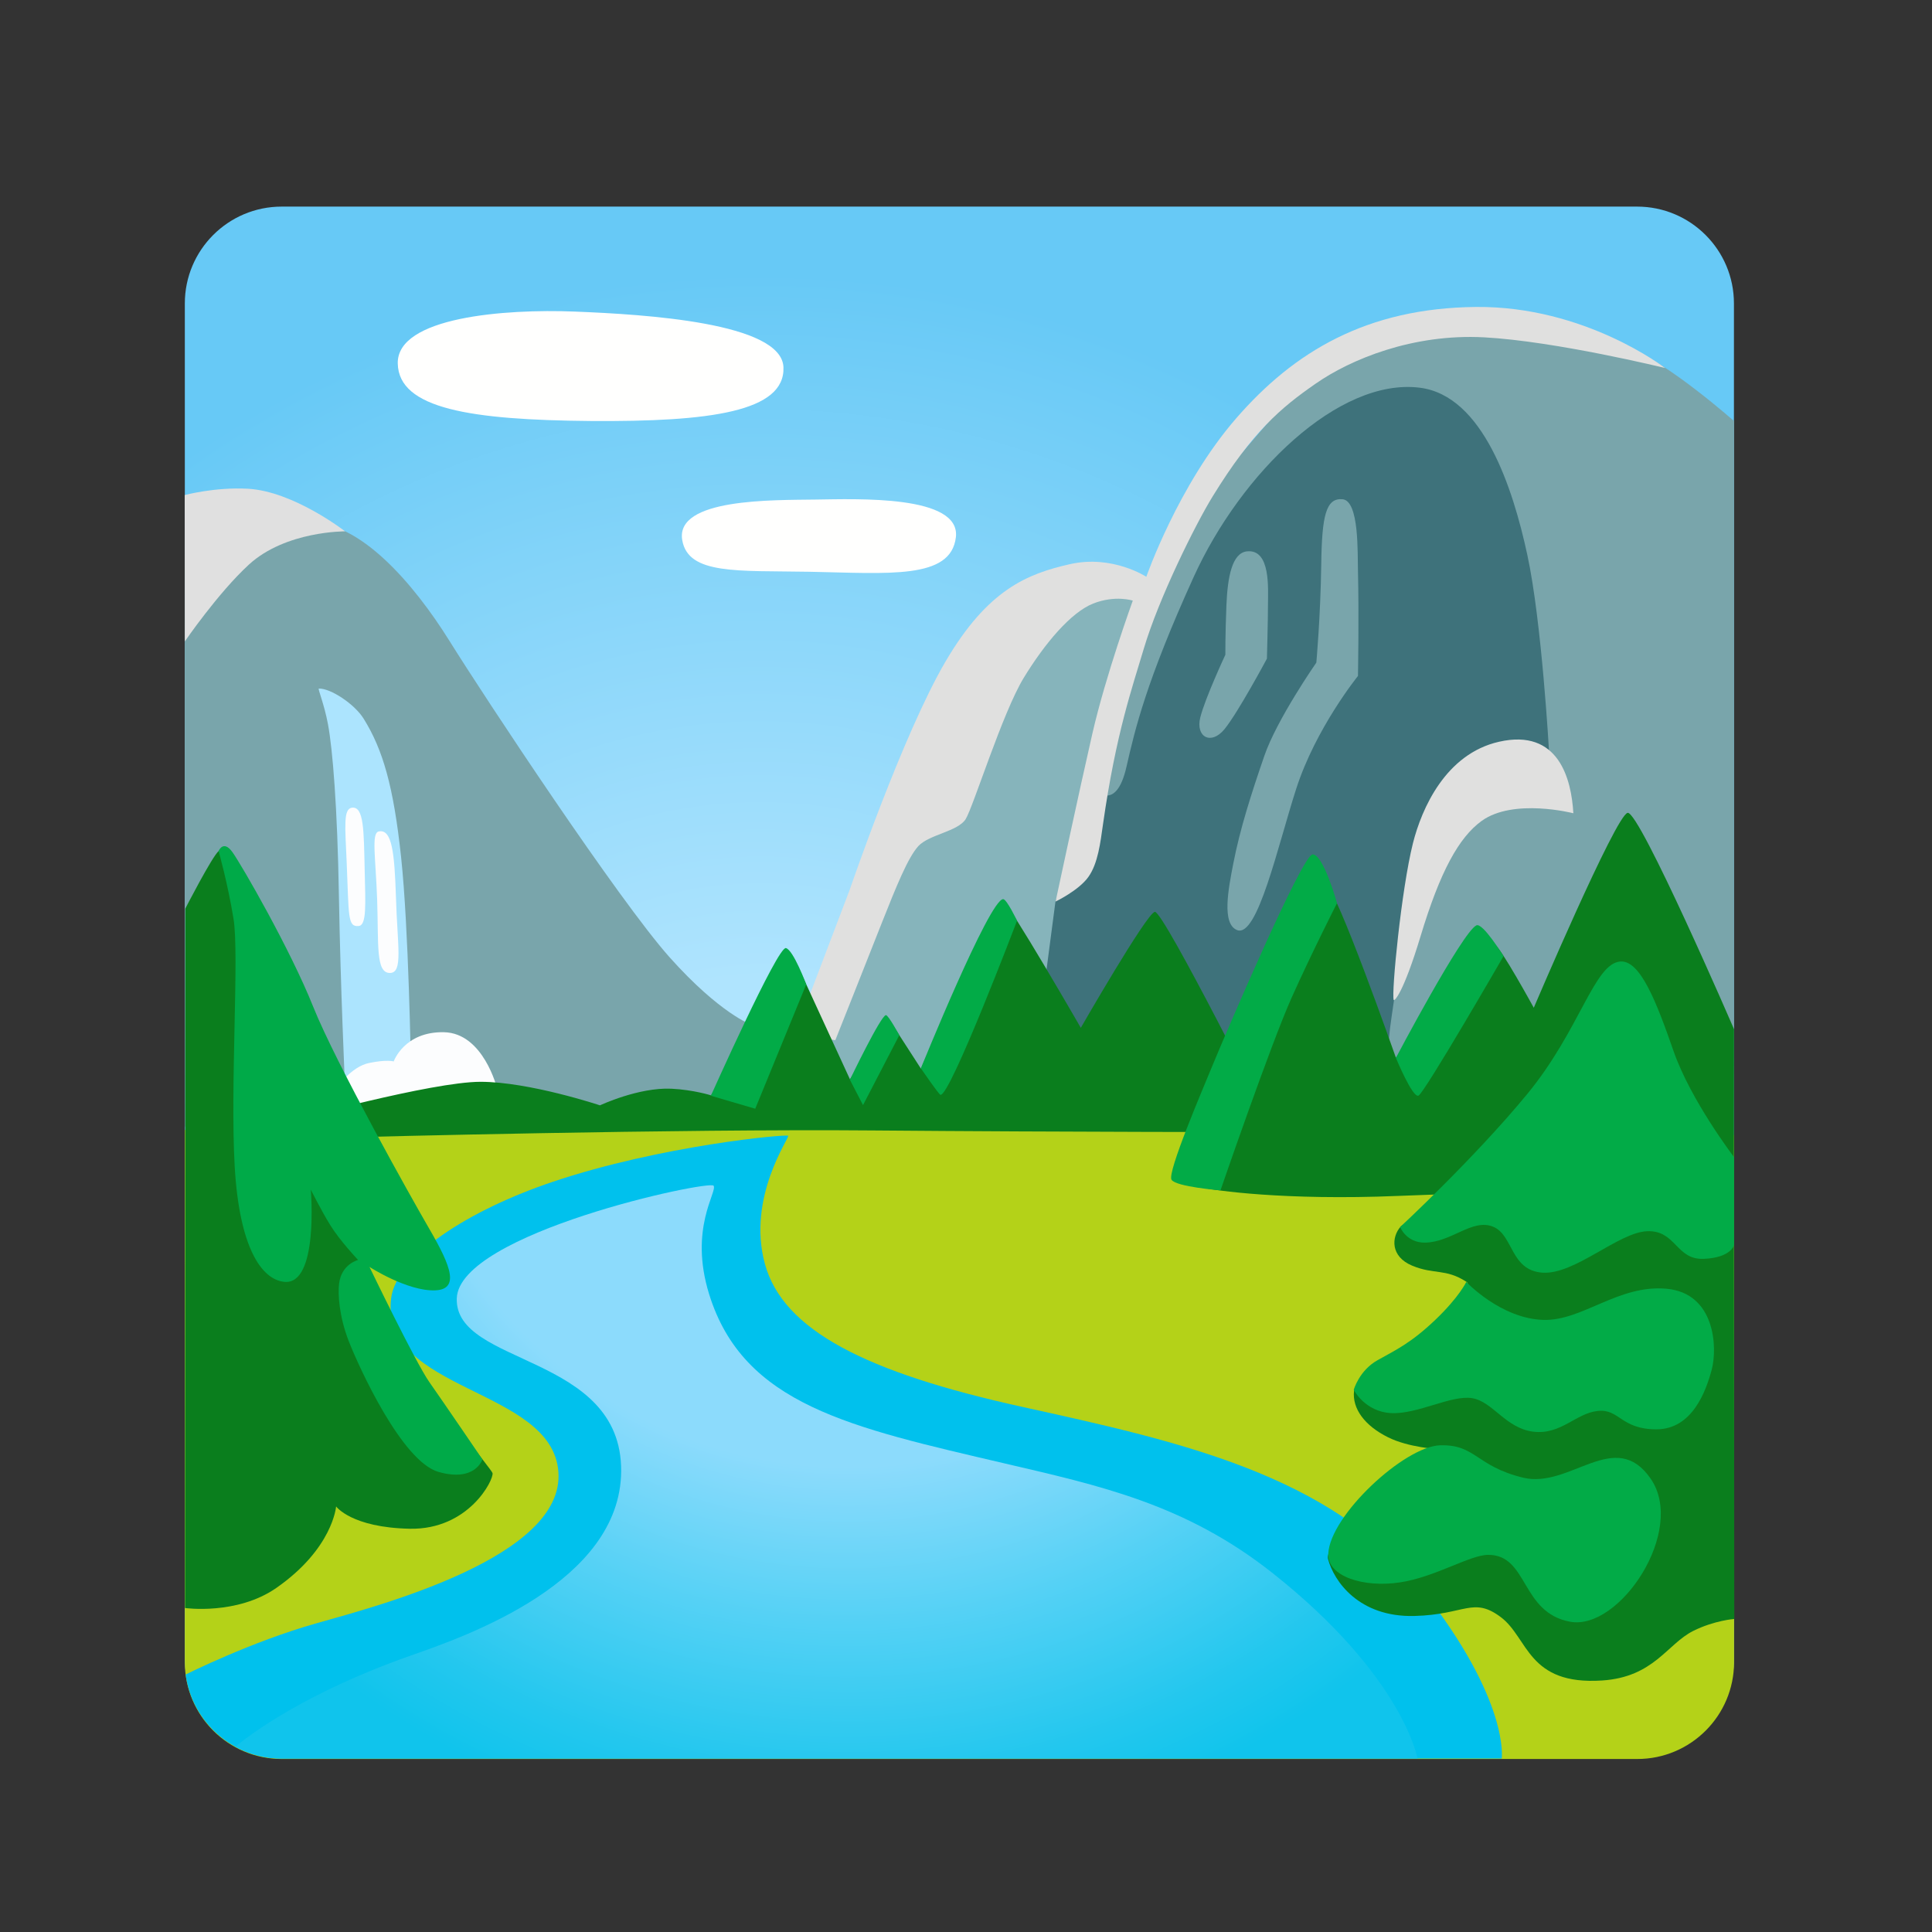<svg xmlns="http://www.w3.org/2000/svg" width="33" height="33" viewBox="0 0 33 33" fill="none">
	<rect x="0" y="0" width="33" height="33" fill="#333333" stroke="none"/>
	<path d="M27.963 29.989H4.811C3.898 29.989 3.157 29.248 3.157 28.335V5.183C3.157 4.27 3.898 3.529 4.811 3.529H27.963C28.876 3.529 29.617 4.27 29.617 5.183V28.335C29.619 29.248 28.878 29.989 27.963 29.989Z" fill="url(#paint0_radial_643_2351)" />
	<path d="M29.619 19.388V28.392C29.619 29.304 28.878 30.045 27.966 30.045H4.811C3.898 30.045 3.157 29.304 3.157 28.392V19.3C3.157 19.3 11.532 19.08 17.251 18.992C22.968 18.904 29.619 19.388 29.619 19.388Z" fill="#B4D218" />
	<path d="M25.651 30.037H4.811C3.971 30.037 3.279 29.411 3.171 28.602C3.171 28.602 4.301 28.037 5.405 27.727C6.506 27.416 9.642 26.59 9.538 25.143C9.435 23.696 6.493 23.78 6.68 22.181C6.764 21.462 8.015 20.666 9.439 20.187C11.286 19.565 13.443 19.367 13.463 19.4C13.485 19.439 12.755 20.451 13.065 21.588C13.375 22.724 14.798 23.443 17.45 24.028C20.101 24.613 22.733 25.178 24.283 27.142C25.791 29.052 25.651 30.037 25.651 30.037Z" fill="#00C1ED" />
	<path d="M4.021 29.837C4.256 29.965 4.524 30.038 4.81 30.038H24.212C24.212 30.038 23.972 28.637 21.731 26.865C20.249 25.693 18.787 25.376 17.167 24.998C14.524 24.38 12.699 23.998 12.112 22.104C11.764 20.979 12.257 20.357 12.189 20.253C12.121 20.15 7.84 21.062 7.802 22.177C7.765 23.336 10.621 23.114 10.61 25.128C10.599 27.023 7.978 27.942 7.022 28.276C4.955 29.002 4.021 29.837 4.021 29.837Z" fill="url(#paint1_radial_643_2351)" />
	<path d="M3.157 19.243L13.988 19.252L12.836 17.504C12.836 17.504 12.302 17.319 11.438 16.352C10.574 15.384 8.291 11.932 7.676 10.945C7.06 9.958 6.134 8.889 5.27 8.931C4.406 8.973 3.157 9.485 3.157 9.485V19.243Z" fill="#79A5AB" />
	<path d="M16.411 12.065L13.557 18.22L13.985 19.095L18.029 18.783L20.586 10.416L18.622 9.889L16.411 12.065Z" fill="#86B4BB" />
	<path d="M3.155 8.456C3.155 8.456 3.672 8.317 4.233 8.348C5.013 8.39 5.895 9.076 5.895 9.076C5.895 9.076 4.881 9.067 4.252 9.643C3.723 10.129 3.157 10.956 3.157 10.956L3.155 8.456Z" fill="#E0E0E0" />
	<path d="M18.706 13.403L18.028 15.399L17.714 17.791L25.19 18.436C25.19 18.436 28.373 11.16 28.358 11.109C28.34 11.059 24.91 6.109 24.91 6.109L22.27 7.042L20.108 9.797L18.706 13.403Z" fill="#3E727B" />
	<path d="M29.618 7.192C29.618 7.192 28.473 6.176 27.813 5.945C27.153 5.714 24.596 5.598 24.596 5.598L22.354 6.409L20.423 8.654L19.267 11.242L18.673 13.469C18.673 13.469 19.058 13.913 19.242 13.093C19.387 12.456 19.579 11.638 20.388 9.857C21.197 8.076 22.866 6.451 24.249 6.622C25.331 6.756 25.841 8.335 26.087 9.474C26.335 10.613 26.459 12.842 26.459 12.842L24.858 13.7L23.901 16.44C23.901 16.44 23.851 16.82 23.77 17.363C23.686 17.908 23.686 18.502 23.686 18.502L28.125 18.652L29.618 17.581V7.192Z" fill="#79A5AB" />
	<path d="M13.575 17.668L14.268 17.767C14.268 17.767 14.813 16.398 15.059 15.771C15.308 15.144 15.506 14.65 15.686 14.452C15.868 14.254 16.363 14.203 16.495 13.99C16.627 13.774 17.122 12.176 17.485 11.58C17.847 10.986 18.294 10.459 18.672 10.309C19.052 10.16 19.349 10.259 19.349 10.259C19.349 10.259 18.887 11.53 18.657 12.537C18.426 13.544 18.03 15.399 18.03 15.399C18.03 15.399 18.426 15.21 18.59 14.979C18.755 14.748 18.795 14.395 18.841 14.073C19.063 12.517 19.343 11.736 19.536 11.083C19.791 10.223 20.416 8.961 20.715 8.476C21.392 7.376 21.878 6.965 22.471 6.554C23.065 6.14 24.129 5.696 25.352 5.762C26.572 5.828 28.441 6.286 28.441 6.286C28.441 6.286 27.075 5.226 25.211 5.243C23.346 5.261 22.104 6.006 21.115 7.145C20.125 8.284 19.58 9.852 19.58 9.852C19.58 9.852 19.002 9.472 18.276 9.636C17.55 9.801 16.873 10.065 16.148 11.303C15.422 12.541 14.514 15.197 14.514 15.197L13.575 17.668Z" fill="#E0E0DF" />
	<path d="M26.874 13.891C26.874 13.891 25.852 13.627 25.306 14.023C24.917 14.306 24.598 14.887 24.266 15.986C23.965 16.982 23.813 17.108 23.805 17.079C23.765 16.96 23.934 15.203 24.134 14.403C24.284 13.809 24.693 12.877 25.603 12.67C26.626 12.437 26.841 13.312 26.874 13.891Z" fill="#E0E0DF" />
	<path d="M5.446 11.761C5.424 11.761 5.538 12.025 5.602 12.37C5.681 12.794 5.763 13.768 5.789 15.316C5.816 16.864 5.892 18.526 5.892 18.526L7.018 18.194C7.018 18.194 6.981 15.853 6.851 14.639C6.721 13.425 6.539 12.803 6.211 12.275C6.055 12.025 5.648 11.756 5.446 11.761Z" fill="#ACE4FE" />
	<path d="M5.753 18.579C5.753 18.579 5.997 18.22 6.303 18.157C6.61 18.093 6.725 18.13 6.725 18.13C6.725 18.13 6.903 17.618 7.582 17.631C8.259 17.644 8.49 18.59 8.49 18.59L5.766 18.948L5.753 18.579Z" fill="#FCFDFE" />
	<path d="M6.468 14.202C6.34 14.231 6.417 14.649 6.442 15.366C6.468 16.133 6.415 16.619 6.659 16.619C6.89 16.619 6.787 16.159 6.763 15.315C6.738 14.574 6.697 14.152 6.468 14.202Z" fill="#FCFDFE" />
	<path d="M6.011 13.796C6.216 13.77 6.214 14.179 6.229 14.858C6.242 15.447 6.266 15.804 6.126 15.817C5.934 15.834 5.961 15.652 5.921 14.717C5.895 14.117 5.862 13.816 6.011 13.796Z" fill="#FCFDFE" />
	<path d="M22.929 8.527C22.649 8.505 22.579 8.807 22.568 9.636C22.555 10.544 22.484 11.318 22.484 11.318C22.484 11.318 21.807 12.29 21.594 12.916C21.378 13.543 21.181 14.154 21.066 14.748C20.98 15.188 20.864 15.783 21.132 15.887C21.48 16.019 21.825 14.451 22.139 13.477C22.473 12.437 23.195 11.546 23.195 11.546C23.195 11.546 23.214 10.555 23.195 9.746C23.186 9.466 23.221 8.549 22.929 8.527Z" fill="#79A5AB" />
	<path d="M6.113 19.423C6.113 19.423 11.57 19.28 14.901 19.309C18.232 19.337 21.765 19.337 21.765 19.337C21.765 19.337 19.87 15.547 19.725 15.575C19.582 15.604 18.461 17.556 18.461 17.556C18.461 17.556 17.24 15.437 17.126 15.38C17.012 15.323 15.73 18.253 15.73 18.253L15.174 17.392L14.518 18.436L13.665 16.582L12.144 18.709C12.144 18.709 11.842 18.614 11.469 18.596C10.906 18.57 10.248 18.88 10.248 18.88C10.248 18.88 9.041 18.478 8.208 18.478C7.375 18.478 4.991 19.137 4.991 19.137L6.113 19.423Z" fill="#0A7E1D" />
	<path d="M14.517 18.443L14.741 18.876L15.361 17.682C15.361 17.682 15.174 17.337 15.132 17.339C15.044 17.346 14.517 18.443 14.517 18.443Z" fill="#02AB47" />
	<path d="M13.424 16.194C13.551 16.224 13.771 16.814 13.771 16.814L12.9 18.938L12.142 18.716C12.144 18.716 13.283 16.159 13.424 16.194Z" fill="#02AB47" />
	<path d="M17.134 15.358C16.895 15.369 15.729 18.248 15.729 18.248C15.729 18.248 16.037 18.696 16.064 18.701C16.231 18.725 17.372 15.726 17.372 15.726C17.372 15.726 17.194 15.354 17.134 15.358Z" fill="#02AB47" />
	<path d="M20.492 19.983C20.492 19.983 20.391 20.245 20.554 20.287C20.716 20.329 21.928 20.509 23.885 20.427C25.844 20.346 29.617 20.267 29.617 20.267L29.619 17.58C29.619 17.58 28.003 13.845 27.801 13.884C27.598 13.924 26.198 17.213 26.198 17.213C26.198 17.213 25.63 16.175 25.532 16.136C25.43 16.096 23.843 18.066 23.843 18.066C23.843 18.066 22.814 15.137 22.651 15.118C22.491 15.098 20.492 19.983 20.492 19.983Z" fill="#0A7E1D" />
	<path d="M25.217 15.806C25.325 15.751 25.681 16.332 25.681 16.332C25.681 16.332 24.329 18.674 24.228 18.715C24.126 18.755 23.843 18.069 23.843 18.069C23.843 18.069 24.973 15.927 25.217 15.806Z" fill="#02AB47" />
	<path d="M22.421 14.594C22.241 14.594 20.915 17.703 20.732 18.147C20.55 18.591 19.93 20.031 20.011 20.152C20.093 20.273 20.847 20.332 20.847 20.332C20.847 20.332 21.702 17.843 22.065 17.034C22.428 16.227 22.837 15.427 22.837 15.427C22.837 15.427 22.608 14.594 22.421 14.594Z" fill="#02AB47" />
	<path d="M28.135 19.572C28.135 19.572 24.08 20.773 23.924 20.951C23.766 21.129 23.746 21.463 24.122 21.619C24.498 21.775 24.689 21.663 25.048 21.894C25.191 21.986 24.861 22.954 24.861 22.954C24.861 22.954 23.157 23.51 23.128 23.756C23.093 24.064 23.315 24.355 23.709 24.55C24.061 24.726 24.568 24.753 24.568 24.753C24.568 24.753 22.587 26.256 22.684 26.63C22.783 27.004 23.207 27.626 24.159 27.602C25.026 27.58 25.162 27.268 25.635 27.622C26.108 27.976 26.09 28.789 27.367 28.704C28.253 28.644 28.471 28.084 28.922 27.857C29.285 27.677 29.623 27.653 29.623 27.653L29.617 20.265L28.135 19.572Z" fill="#0A7E1D" />
	<path d="M25.421 26.558C26.105 26.558 25.973 27.543 26.817 27.7C27.664 27.858 28.805 26.145 28.196 25.259C27.587 24.373 26.817 25.437 26.012 25.239C25.206 25.041 25.206 24.668 24.596 24.687C23.987 24.707 22.721 25.883 22.688 26.536C22.668 26.93 23.297 27.121 23.908 27.029C24.515 26.939 25.107 26.558 25.421 26.558Z" fill="#02AB47" />
	<path d="M26.364 22.545C27.032 22.563 27.644 21.936 28.47 22.013C29.297 22.092 29.337 23.016 29.238 23.392C29.139 23.765 28.904 24.414 28.292 24.414C27.683 24.414 27.663 24.06 27.29 24.1C26.916 24.139 26.661 24.513 26.188 24.454C25.715 24.394 25.5 23.941 25.146 23.882C24.792 23.823 24.22 24.157 23.767 24.137C23.314 24.117 23.123 23.739 23.123 23.739C23.123 23.739 23.215 23.409 23.53 23.233C23.844 23.057 24.102 22.939 24.515 22.545C24.928 22.151 25.045 21.896 25.045 21.896C25.045 21.896 25.636 22.525 26.364 22.545Z" fill="#02AB47" />
	<path d="M27.681 16.423C27.229 16.45 26.993 17.584 26.087 18.686C25.181 19.787 23.915 20.959 23.915 20.959C23.915 20.959 24.021 21.227 24.337 21.225C24.79 21.221 25.144 20.812 25.498 20.951C25.852 21.089 25.793 21.698 26.345 21.738C26.896 21.777 27.644 21.049 28.134 21.03C28.627 21.01 28.627 21.522 29.1 21.502C29.572 21.483 29.619 21.265 29.619 21.265V19.765C29.619 19.765 28.884 18.805 28.587 17.958C28.293 17.111 28.018 16.404 27.681 16.423Z" fill="#02AB47" />
	<path d="M3.16 27.466C3.16 27.466 4.044 27.591 4.717 27.125C5.686 26.452 5.741 25.731 5.741 25.731C5.741 25.731 5.999 26.092 7.001 26.112C8.004 26.131 8.435 25.278 8.413 25.162C8.402 25.105 7.415 23.902 7.415 23.902L6.258 21.573L6.392 21.008L4.699 18.746L4.031 14.81C4.031 14.81 3.853 14.436 3.736 14.535C3.62 14.634 3.165 15.52 3.165 15.52L3.16 27.466Z" fill="#0A7E1D" />
	<path d="M4.856 21.895C4.464 21.855 4.088 21.303 4.009 19.927C3.93 18.548 4.088 16.305 3.989 15.696C3.89 15.087 3.734 14.536 3.734 14.536C3.734 14.536 3.814 14.338 3.97 14.555C4.126 14.773 4.955 16.209 5.348 17.192C5.742 18.177 7.072 20.54 7.277 20.892C7.633 21.503 7.908 22.02 7.435 22.04C6.962 22.06 6.311 21.64 6.311 21.64C6.311 21.64 7.098 23.273 7.334 23.608C7.569 23.942 8.24 24.927 8.24 24.927C8.24 24.927 8.121 25.32 7.492 25.142C6.863 24.964 6.127 23.344 5.957 22.908C5.792 22.484 5.77 22.106 5.792 21.925C5.832 21.591 6.116 21.521 6.116 21.521C6.116 21.521 5.801 21.187 5.643 20.929C5.485 20.674 5.309 20.32 5.309 20.32C5.309 20.32 5.447 21.954 4.856 21.895Z" fill="#00AA48" />
	<path d="M21.295 9.418C21.047 9.449 20.968 9.845 20.948 10.342C20.928 10.837 20.93 11.184 20.93 11.184C20.93 11.184 20.583 11.927 20.501 12.257C20.42 12.587 20.684 12.736 20.915 12.455C21.146 12.173 21.64 11.25 21.64 11.25C21.64 11.25 21.658 10.59 21.658 10.326C21.658 10.063 21.709 9.37 21.295 9.418Z" fill="#79A5AB" />
	<path d="M11.653 9.225C11.754 9.821 12.602 9.744 13.823 9.766C15.184 9.792 16.241 9.902 16.327 9.177C16.413 8.449 14.636 8.524 13.924 8.533C13.209 8.544 11.532 8.508 11.653 9.225Z" fill="#FFFFFE" />
	<path d="M6.794 6.208C6.809 6.984 8.045 7.173 10.088 7.191C12.13 7.206 13.412 7.032 13.382 6.272C13.351 5.511 11.022 5.37 9.819 5.322C8.617 5.274 6.779 5.416 6.794 6.208Z" fill="#FFFFFE" />
	<defs>
		<radialGradient id="paint0_radial_643_2351" cx="0" cy="0" r="1" gradientUnits="userSpaceOnUse" gradientTransform="translate(12.959 21.749) scale(17.811 17.811)">
			<stop offset="0.283" stop-color="#AFE4FE" />
			<stop offset="0.702" stop-color="#84D4F9" />
			<stop offset="0.965" stop-color="#67C9F6" />
		</radialGradient>
		<radialGradient id="paint1_radial_643_2351" cx="0" cy="0" r="1" gradientUnits="userSpaceOnUse" gradientTransform="translate(14.475 17.338) scale(25.132 25.132)">
			<stop offset="0.307" stop-color="#8CDBFC" />
			<stop offset="0.412" stop-color="#54D1F5" />
			<stop offset="0.514" stop-color="#23C7EE" />
			<stop offset="0.564" stop-color="#10C4EC" />
		</radialGradient>
	</defs>
</svg>
